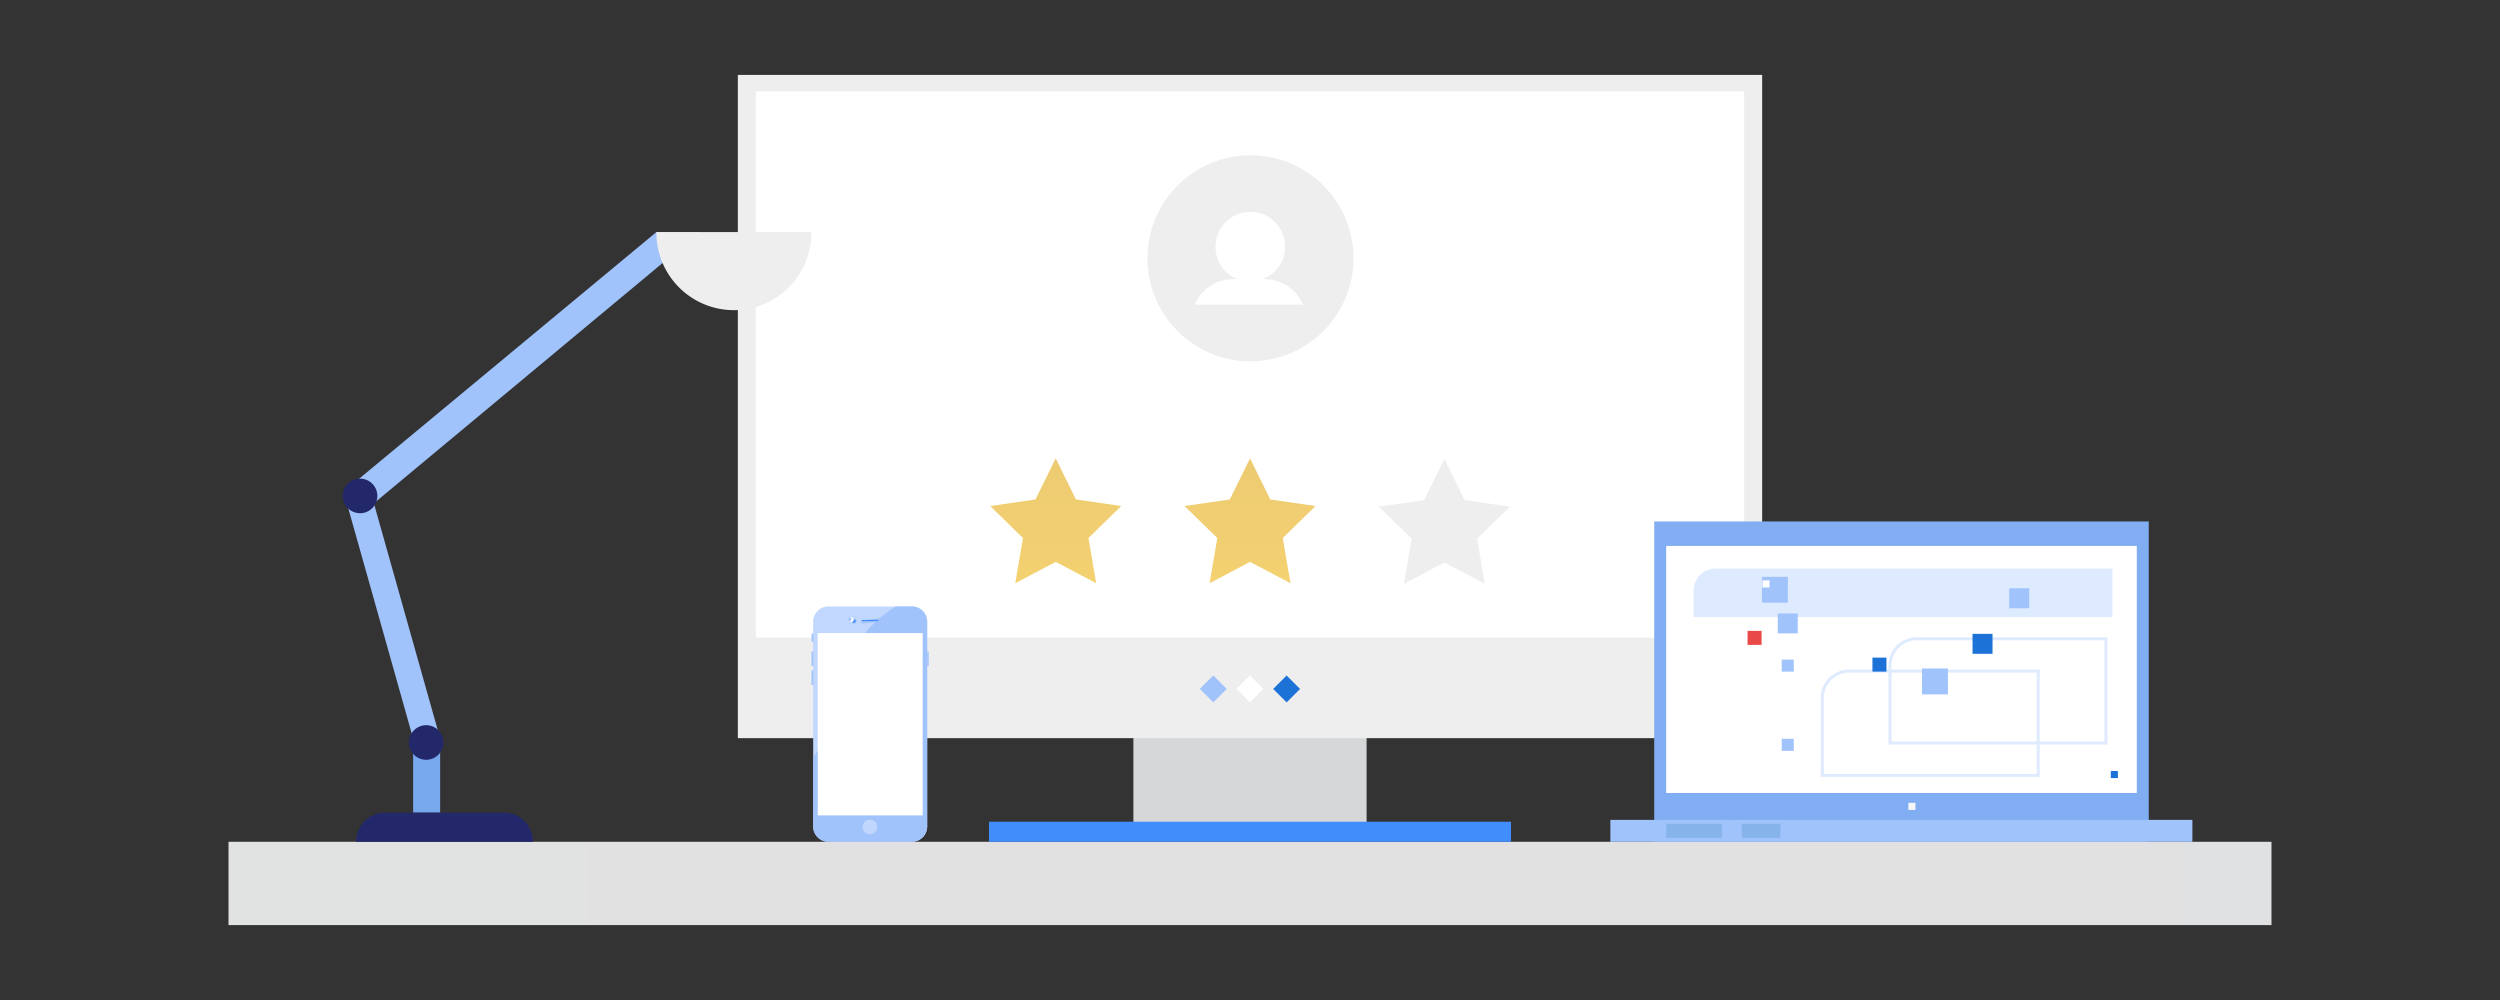 <svg xmlns="http://www.w3.org/2000/svg" xmlns:xlink="http://www.w3.org/1999/xlink" width="2560" height="1024" viewBox="0 0 2560 1024"><rect x="0" y="0" width="2560" height="1024" fill="#333333" stroke="none"/><defs><linearGradient id="a" x1="-27.142" y1="-228.395" x2="29.108" y2="-228.395" gradientUnits="objectBoundingBox"><stop offset="0.09" stop-color="#eee"/><stop offset="0.818" stop-color="#d6d7d8"/></linearGradient><linearGradient id="b" x1="2.29" y1="-8.351" x2="12.29" y2="-8.351" gradientUnits="objectBoundingBox"><stop offset="0" stop-color="#eee"/><stop offset="1" stop-color="#d6d7d8"/></linearGradient><clipPath id="c"><rect width="596" height="328" transform="translate(0 0.458)"/></clipPath><linearGradient id="d" x1="1.599" y1="5.968" x2="4.099" y2="5.968" gradientUnits="objectBoundingBox"><stop offset="0" stop-color="#81aef2"/><stop offset="1" stop-color="#78a9ef"/></linearGradient><linearGradient id="e" x1="5.217" y1="16.982" x2="7.717" y2="16.982" gradientUnits="objectBoundingBox"><stop offset="0" stop-color="#deeafe"/><stop offset="1" stop-color="#a1c3fc"/></linearGradient><linearGradient id="f" x1="4.753" y1="17.434" x2="7.253" y2="17.434" xlink:href="#e"/><linearGradient id="g" x1="2.029" y1="33.955" x2="4.529" y2="33.955" xlink:href="#e"/><linearGradient id="h" x1="36.732" y1="62.909" x2="39.232" y2="62.909" gradientUnits="objectBoundingBox"><stop offset="0" stop-color="#a1c3fc"/><stop offset="1" stop-color="#78a9ef"/></linearGradient><linearGradient id="i" x1="45.995" y1="68.218" x2="48.495" y2="68.218" xlink:href="#h"/><linearGradient id="j" x1="48.856" y1="84.021" x2="51.356" y2="84.021" xlink:href="#h"/><linearGradient id="k" x1="66.235" y1="82.13" x2="68.735" y2="82.13" xlink:href="#h"/><linearGradient id="l" x1="81.498" y1="144.219" x2="83.998" y2="144.219" xlink:href="#h"/><linearGradient id="m" x1="81.498" y1="154.09" x2="83.998" y2="154.09" xlink:href="#h"/><clipPath id="n"><rect width="120" height="241" transform="translate(0 0)"/></clipPath><linearGradient id="o" x1="84.132" y1="-113.437" x2="90.007" y2="-113.437" gradientUnits="objectBoundingBox"><stop offset="0" stop-color="#a1c3fc"/><stop offset="1" stop-color="#8ab8fd"/></linearGradient><clipPath id="p"><rect width="211" height="211"/></clipPath><clipPath id="q"><rect width="111" height="95" transform="translate(-0.234 0.365)"/></clipPath><linearGradient id="r" x1="344.568" y1="-217.037" x2="337.396" y2="-134.702" gradientUnits="objectBoundingBox"><stop offset="0" stop-color="#a1c3fc"/><stop offset="0.696" stop-color="#81aef2"/><stop offset="1" stop-color="#78a9ef"/></linearGradient><linearGradient id="s" x1="25.138" y1="25.191" x2="-26.33" y2="77.244" xlink:href="#r"/><linearGradient id="t" x1="107.292" y1="-31.87" x2="150.145" y2="27.117" xlink:href="#r"/><linearGradient id="u" x1="-53.025" y1="128.51" x2="-48.06" y2="256.574" xlink:href="#a"/><linearGradient id="v" x1="241.089" y1="-306.397" x2="296.924" y2="-306.397" gradientUnits="objectBoundingBox"><stop offset="0" stop-color="#23286b"/><stop offset="1" stop-color="#151a4f"/></linearGradient><linearGradient id="w" x1="346.692" y1="87.147" x2="402.526" y2="87.147" xlink:href="#v"/><linearGradient id="x" x1="19.146" y1="-524.5" x2="75.395" y2="-524.5" xlink:href="#v"/><clipPath id="y"><rect width="134.059" height="128"/></clipPath><linearGradient id="z" x1="0.3" y1="1.48" x2="0.3" y2="-0.569" gradientUnits="objectBoundingBox"><stop offset="0" stop-color="#f1b505"/><stop offset="1" stop-color="#d89c05"/></linearGradient><clipPath id="ac"><rect width="134.059" height="128" fill="#eee"/></clipPath><clipPath id="ae"><rect width="2560" height="1024"/></clipPath></defs><g id="ad" clip-path="url(#ae)"><g transform="translate(60 -119.007)"><g transform="translate(174 981)"><rect width="2092" height="85.301" fill="url(#a)"/></g><g transform="translate(695.548 195.712)"><rect width="238.797" height="265.543" transform="translate(405.056 507.761)" fill="#d6d7d8"/><rect width="534.51" height="20.541" transform="translate(257.197 764.747)" fill="#428dfc"/><rect width="1048.904" height="679.156" fill="url(#b)"/><rect width="1012.101" height="559.329" transform="translate(18.402 16.905)" fill="#fff"/><g transform="translate(-266.936 -238.971)"><rect width="19.47" height="19.47" transform="translate(753.776 881.478) rotate(-135)" fill="#a1c3fc"/><rect width="19.47" height="19.47" transform="translate(791.334 881.449) rotate(-135)" fill="#fff"/><rect width="19.47" height="19.47" transform="translate(828.892 881.508) rotate(-135)" fill="#1d72d8"/></g></g><g transform="translate(1589 652.542)"><g clip-path="url(#c)"><rect width="506.392" height="328.458" transform="translate(44.922)" fill="url(#d)"/><rect width="481.889" height="252.977" transform="translate(57.175 25.5)" fill="#fff"/><g transform="translate(284.82 119.027)"><path d="M656.018,290.324H431.837v-80.96a28.944,28.944,0,0,1,28.925-28.9H656.016S656.018,290.324,656.018,290.324ZM434.9,287.265H652.954V183.528H460.763A25.882,25.882,0,0,0,434.9,209.364Z" transform="translate(-431.837 -180.466)" fill="url(#e)"/></g><g transform="translate(215.482 152.162)"><path d="M550.887,340.56H326.708V259.6a28.944,28.944,0,0,1,28.923-28.9H550.889l0,109.856ZM329.771,337.5H547.825V233.765H355.63A25.878,25.878,0,0,0,329.771,259.6Z" transform="translate(-326.708 -230.704)" fill="url(#f)"/></g><path d="M558.158,123.384H129.269V96.317a22.56,22.56,0,0,1,22.57-22.55H558.156v49.617Z" transform="translate(-44.009 -25.114)" fill="url(#g)"/><rect width="596.237" height="22.441" transform="translate(0 306.018)" fill="#a1c3fc"/><rect width="26.546" height="26.523" transform="translate(155.187 57.126)" fill="url(#h)"/><rect width="26.546" height="26.523" transform="translate(319.126 150.993)" fill="url(#i)"/><rect width="7.262" height="7.256" transform="translate(155.725 60.763)" fill="#fff"/><rect width="7.262" height="7.256" transform="translate(512.462 255.96)" fill="#1d72d8"/><rect width="7.262" height="7.256" transform="translate(305.15 288.563)" fill="#f6f6f6"/><rect width="20.457" height="20.438" transform="translate(171.422 94.642)" fill="url(#j)"/><rect width="20.457" height="20.438" transform="translate(408.434 68.875)" fill="url(#k)"/><rect width="20.457" height="20.438" transform="translate(370.885 115.52)" fill="#1d72d8"/><rect width="14.365" height="14.353" transform="translate(140.503 112.478)" fill="#e94a47"/><rect width="14.365" height="14.353" transform="translate(268.38 139.855)" fill="#1d72d8"/><rect width="12.338" height="12.328" transform="translate(175.482 141.882)" fill="url(#l)"/><rect width="12.338" height="12.328" transform="translate(175.482 223.005)" fill="url(#m)"/><rect width="57.175" height="14.281" transform="translate(57.175 310.098)" fill="#85b3ea"/><rect width="39.493" height="14.281" transform="translate(134.636 310.098)" fill="#85b3ea"/></g></g><g transform="translate(771 740)"><g clip-path="url(#n)"><path d="M110.454,241H25.31a15.718,15.718,0,0,1-15.8-15.637V15.64A15.716,15.716,0,0,1,25.31,0h85.144a15.717,15.717,0,0,1,15.8,15.637V225.367A15.717,15.717,0,0,1,110.454,241Z" transform="translate(-7.814 -0.003)" fill="#c1d7fd"/><ellipse cx="2.764" cy="2.736" rx="2.764" ry="2.736" transform="translate(40.532 12.398)" fill="#a1c3fc"/><path d="M110.459,0H94.115c-.838.516-1.662,1.046-2.469,1.581-21.414,14.192-39.832,34.287-47,58.792-2.889,9.877-3.889,20.19-6.086,30.241C33.533,113.627,22.33,134.871,9.52,154.721v70.642A15.717,15.717,0,0,0,25.316,241H110.46a15.718,15.718,0,0,0,15.8-15.637V15.637A15.719,15.719,0,0,0,110.459,0Z" transform="translate(-7.819)" fill="#a1c3fc"/><ellipse cx="9.81" cy="9.711" rx="9.81" ry="9.711" transform="translate(51.11 217.213)" fill="url(#o)"/><path d="M284.367,69.032,304.03,66.6l.422,3.347-19.663,2.428Z" transform="translate(-233.565 -54.705)" fill="#a1c3fc"/><rect width="107.489" height="186.675" transform="translate(6.323 27.282)" fill="#fff"/><ellipse cx="7.498" cy="7.423" rx="7.498" ry="7.423" transform="translate(52.267 218.357)" fill="#c1d7fd"/><g transform="translate(51.327 13.827)"><path d="M304.038,78.542H287.881a.572.572,0,1,1,0-1.144h16.157a.572.572,0,1,1,0,1.144Z" transform="translate(-287.303 -77.399)" fill="#428dfc"/></g><ellipse cx="1.896" cy="1.877" rx="1.896" ry="1.877" transform="translate(41.468 12.924)" fill="#428dfc"/><rect width="1.942" height="8.289" transform="translate(0 27.821)" fill="#a1c3fc"/><rect width="1.942" height="14.897" transform="translate(0 46.081)" fill="#a1c3fc"/><rect width="1.942" height="14.897" transform="translate(118.469 46.081)" fill="#a1c3fc"/><rect width="1.942" height="14.897" transform="translate(0 65.542)" fill="#a1c3fc"/><path d="M217.3,61.066l2.678,2.864-2.893,2.652L214.4,63.717Z" transform="translate(-176.1 -50.156)" fill="#fff"/><path d="M210.571,62.8l1.893,2.024L210.419,66.7l-1.893-2.024Z" transform="translate(-171.272 -51.583)" fill="#a1c3fc"/></g></g><g transform="translate(1115 278)"><g clip-path="url(#p)"><circle cx="105.5" cy="105.5" r="105.5" fill="#eee"/></g><g transform="translate(48.234 57.635)"><g transform="translate(0)"><g clip-path="url(#q)"><path d="M71.852,69.284h-2.01a35.653,35.653,0,1,0-25.54,0H39.33A42.788,42.788,0,0,0,0,95.652H111.183A42.79,42.79,0,0,0,71.852,69.284Z" fill="#fff"/></g></g></g></g><g transform="translate(291 356.628)"><g transform="translate(479.884 624.372) rotate(180)"><rect width="27.644" height="63.742" transform="translate(380.18 29.851)" fill="url(#r)"/><path d="M354.711,23.008,337.007,0,0,280.469H44.419Z" transform="translate(114.301 343.903)" fill="url(#s)"/><path d="M27.644,0H0L68.333,242.535H95.977Z" transform="translate(380.18 105.72)" fill="url(#t)"/><path d="M0,79.913v-.622a79.36,79.36,0,0,1,158.72,0v.622Z" transform="translate(0 544.459)" fill="url(#u)"/><ellipse cx="17.704" cy="17.723" rx="17.704" ry="17.723" transform="translate(376.763 83.956)" fill="url(#v)"/><ellipse cx="17.704" cy="17.723" rx="17.704" ry="17.723" transform="translate(444.475 336.441)" fill="url(#w)"/><path d="M29.507,29.851H151.264A29.843,29.843,0,0,0,181.082,0H0A29.579,29.579,0,0,0,29.507,29.851Z" transform="translate(285.135)" fill="url(#x)"/></g></g><g transform="translate(-209 259)"><g transform="translate(1362 329.356)" opacity="0.57"><g clip-path="url(#y)"><path d="M67.047,0,87.766,42.092l46.328,6.749L100.571,81.6l7.913,46.262L67.047,106.024,25.609,127.866,33.523,81.6,0,48.84l46.328-6.749Z" fill="url(#z)"/></g></g><g transform="translate(1163 329.356)" opacity="0.57"><g clip-path="url(#y)"><path d="M67.047,0,87.766,42.092l46.328,6.749L100.571,81.6l7.913,46.262L67.047,106.024,25.609,127.866,33.523,81.6,0,48.84l46.328-6.749Z" fill="url(#z)"/></g></g><g transform="translate(1561 330)"><g clip-path="url(#ac)"><path d="M67.047,0,87.766,42.092l46.328,6.749L100.571,81.6l7.913,46.262L67.047,106.024,25.609,127.866,33.523,81.6,0,48.84l46.328-6.749Z" fill="#eee"/></g></g></g></g></g></svg>